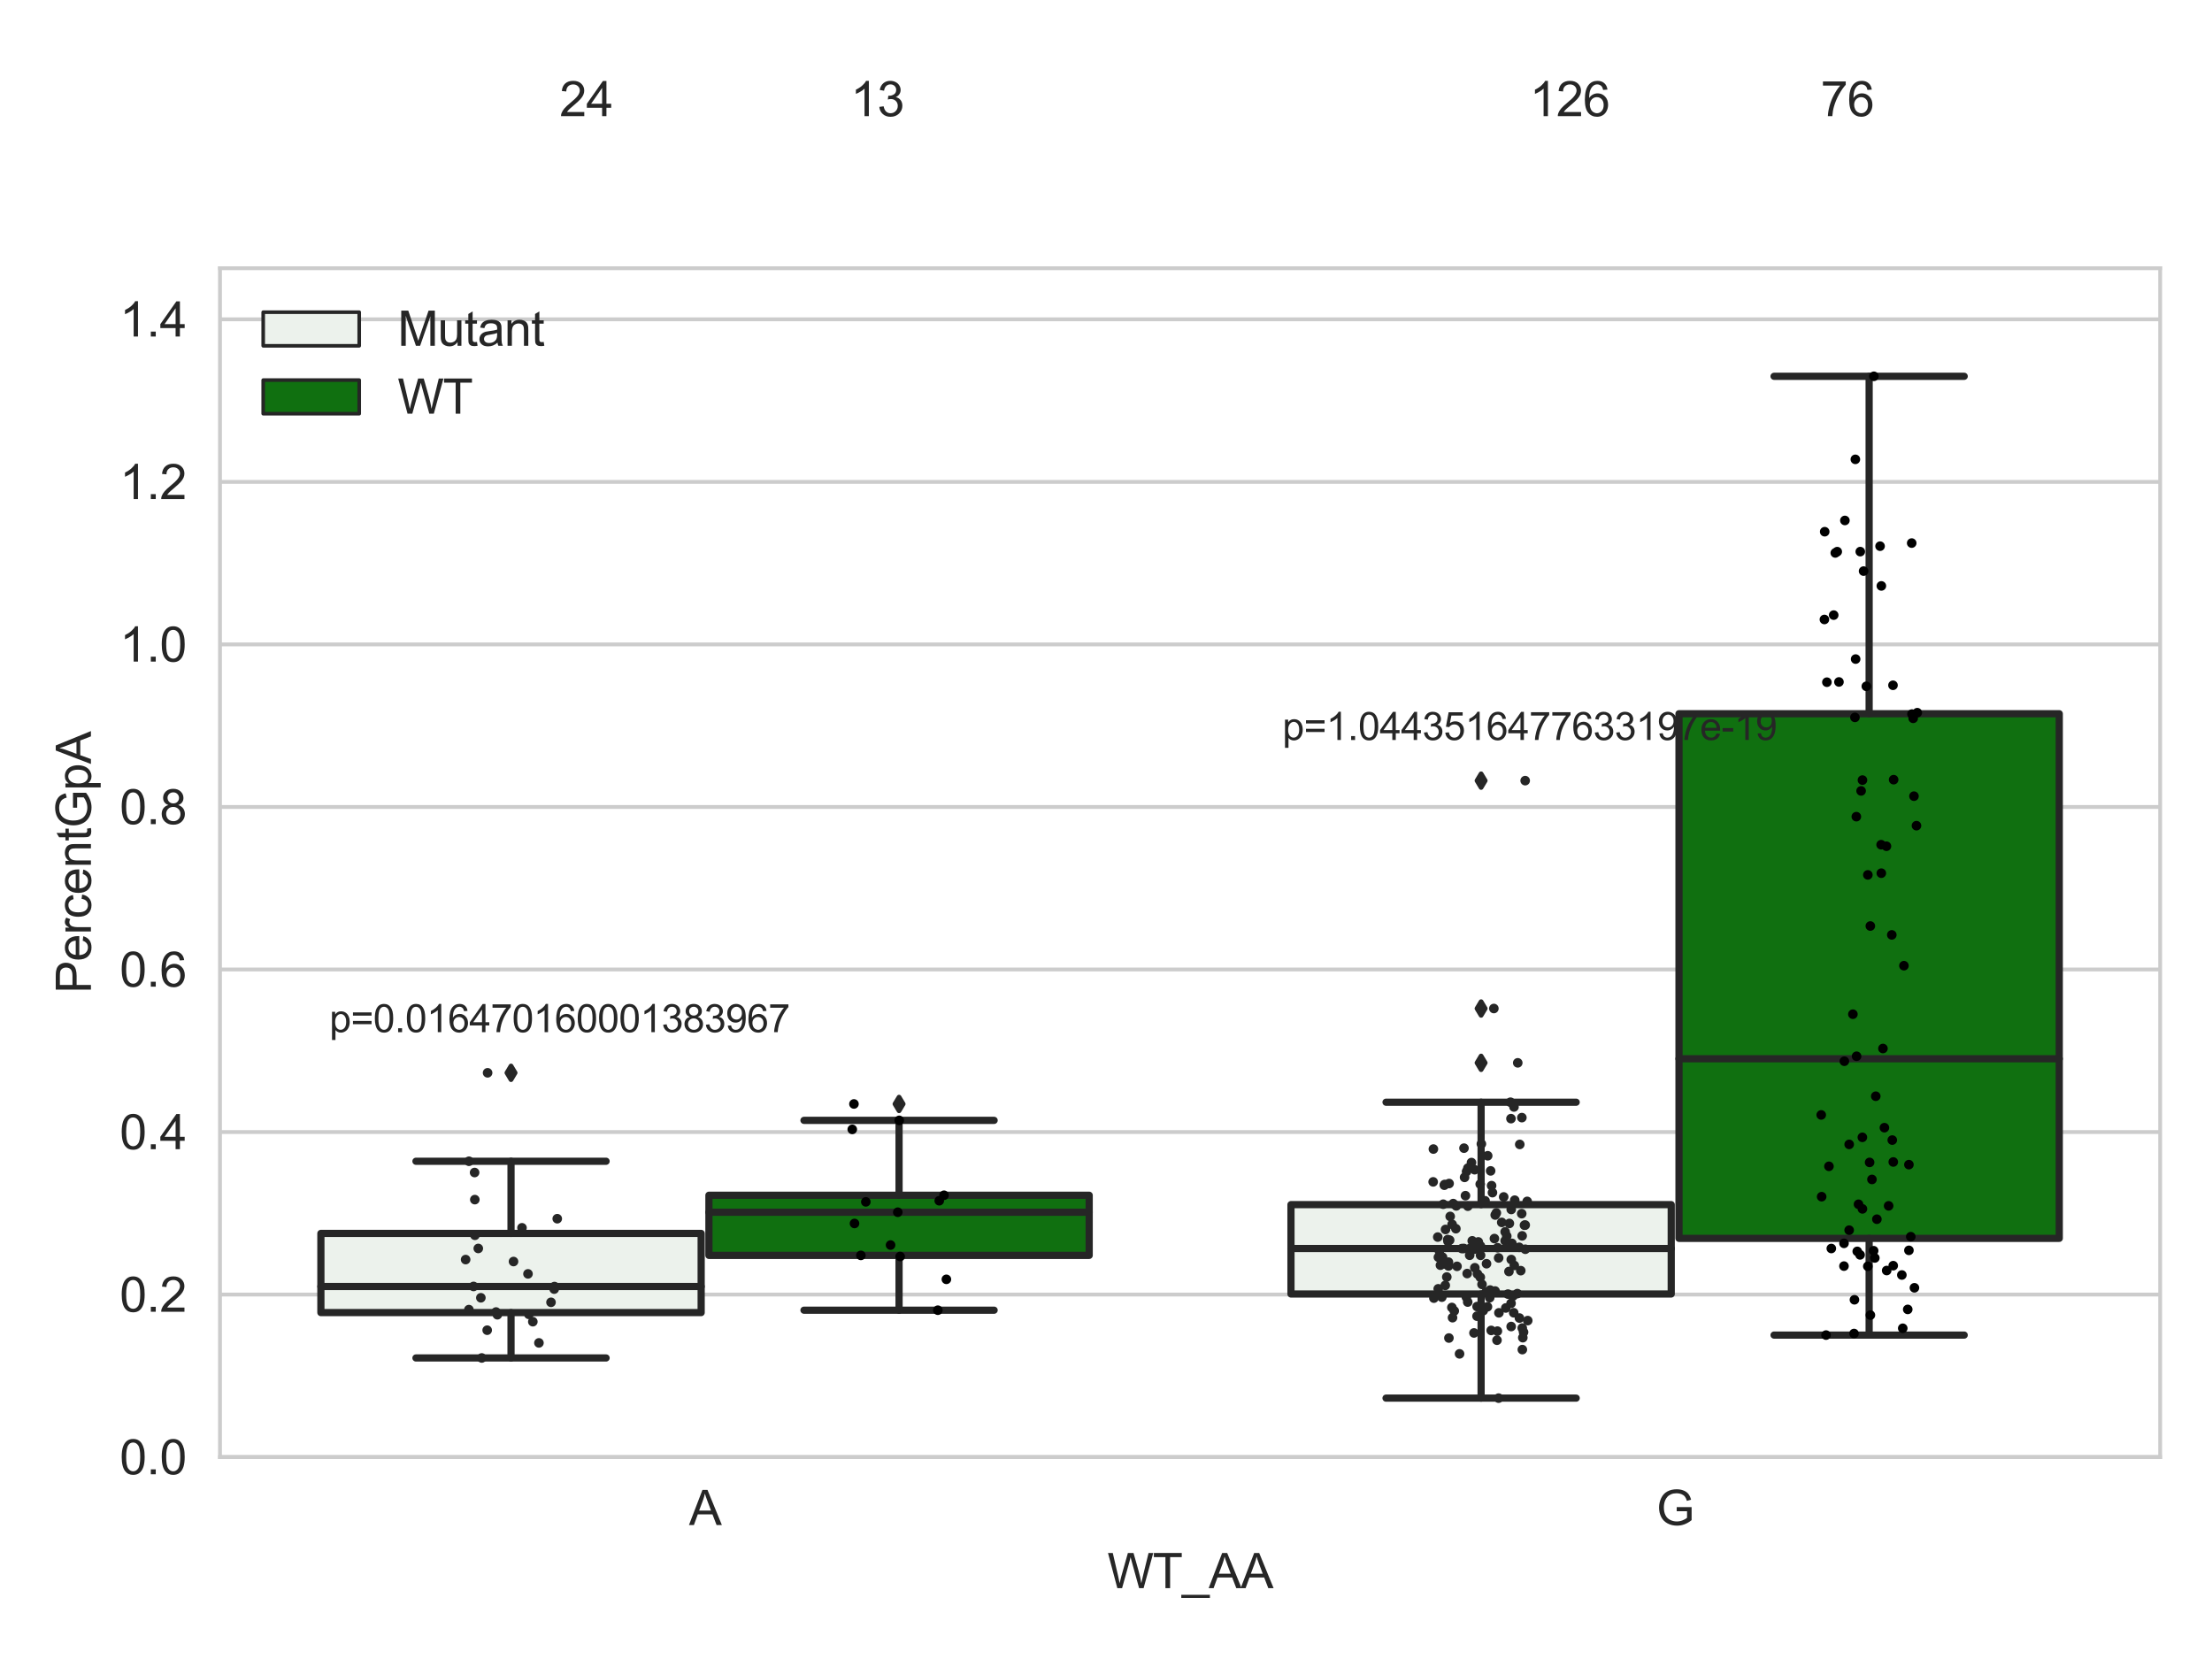 <?xml version="1.0" encoding="utf-8" standalone="no"?>
<!DOCTYPE svg PUBLIC "-//W3C//DTD SVG 1.1//EN"
  "http://www.w3.org/Graphics/SVG/1.1/DTD/svg11.dtd">
<svg xmlns:xlink="http://www.w3.org/1999/xlink" width="460.8pt" height="345.6pt" viewBox="0 0 460.8 345.6" xmlns="http://www.w3.org/2000/svg" version="1.1">
 <defs>
  <style type="text/css">*{stroke-linejoin: round; stroke-linecap: butt}</style>
 </defs>
 <g id="figure_1">
  <g id="patch_1">
   <path d="M 0 345.6 
L 460.8 345.6 
L 460.8 0 
L 0 0 
z
" style="fill: #ffffff"/>
  </g>
  <g id="axes_1">
   <g id="patch_2">
    <path d="M 45.83 303.539 
L 450 303.539 
L 450 55.877 
L 45.83 55.877 
z
" style="fill: #ffffff"/>
   </g>
   <g id="matplotlib.axis_1">
    <g id="xtick_1">
     <g id="text_1">
      <!-- A -->
      <g style="fill: #262626" transform="translate(143.537 317.697)scale(0.1 -0.1)">
       <defs>
        <path id="ArialMT-41" d="M -9 0 
L 1750 4581 
L 2403 4581 
L 4278 0 
L 3588 0 
L 3053 1388 
L 1138 1388 
L 634 0 
L -9 0 
z
M 1313 1881 
L 2866 1881 
L 2388 3150 
Q 2169 3728 2063 4100 
Q 1975 3659 1816 3225 
L 1313 1881 
z
" transform="scale(0.016)"/>
       </defs>
       <use xlink:href="#ArialMT-41"/>
      </g>
     </g>
    </g>
    <g id="xtick_2">
     <g id="text_2">
      <!-- G -->
      <g style="fill: #262626" transform="translate(345.068 317.697)scale(0.1 -0.1)">
       <defs>
        <path id="ArialMT-47" d="M 2638 1797 
L 2638 2334 
L 4578 2338 
L 4578 638 
Q 4131 281 3656 101 
Q 3181 -78 2681 -78 
Q 2006 -78 1454 211 
Q 903 500 622 1047 
Q 341 1594 341 2269 
Q 341 2938 620 3517 
Q 900 4097 1425 4378 
Q 1950 4659 2634 4659 
Q 3131 4659 3532 4498 
Q 3934 4338 4162 4050 
Q 4391 3763 4509 3300 
L 3963 3150 
Q 3859 3500 3706 3700 
Q 3553 3900 3268 4020 
Q 2984 4141 2638 4141 
Q 2222 4141 1919 4014 
Q 1616 3888 1430 3681 
Q 1244 3475 1141 3228 
Q 966 2803 966 2306 
Q 966 1694 1177 1281 
Q 1388 869 1791 669 
Q 2194 469 2647 469 
Q 3041 469 3416 620 
Q 3791 772 3984 944 
L 3984 1797 
L 2638 1797 
z
" transform="scale(0.016)"/>
       </defs>
       <use xlink:href="#ArialMT-47"/>
      </g>
     </g>
    </g>
    <g id="text_3">
     <!-- WT_AA -->
     <g style="fill: #262626" transform="translate(230.691 330.842)scale(0.1 -0.1)">
      <defs>
       <path id="ArialMT-57" d="M 1294 0 
L 78 4581 
L 700 4581 
L 1397 1578 
Q 1509 1106 1591 641 
Q 1766 1375 1797 1488 
L 2669 4581 
L 3400 4581 
L 4056 2263 
Q 4303 1400 4413 641 
Q 4500 1075 4641 1638 
L 5359 4581 
L 5969 4581 
L 4713 0 
L 4128 0 
L 3163 3491 
Q 3041 3928 3019 4028 
Q 2947 3713 2884 3491 
L 1913 0 
L 1294 0 
z
" transform="scale(0.016)"/>
       <path id="ArialMT-54" d="M 1659 0 
L 1659 4041 
L 150 4041 
L 150 4581 
L 3781 4581 
L 3781 4041 
L 2266 4041 
L 2266 0 
L 1659 0 
z
" transform="scale(0.016)"/>
       <path id="ArialMT-5f" d="M -97 -1272 
L -97 -866 
L 3631 -866 
L 3631 -1272 
L -97 -1272 
z
" transform="scale(0.016)"/>
      </defs>
      <use xlink:href="#ArialMT-57"/>
      <use xlink:href="#ArialMT-54" x="94.385"/>
      <use xlink:href="#ArialMT-5f" x="155.469"/>
      <use xlink:href="#ArialMT-41" x="211.084"/>
      <use xlink:href="#ArialMT-41" x="277.783"/>
     </g>
    </g>
   </g>
   <g id="matplotlib.axis_2">
    <g id="ytick_1">
     <g id="line2d_1">
      <path d="M 45.83 303.539 
L 450 303.539 
" clip-path="url(#pdf4b8701dc)" style="fill: none; stroke: #cccccc; stroke-width: 0.8; stroke-linecap: round"/>
     </g>
     <g id="text_4">
      <!-- 0.0 -->
      <g style="fill: #262626" transform="translate(24.93 307.118)scale(0.1 -0.1)">
       <defs>
        <path id="ArialMT-30" d="M 266 2259 
Q 266 3072 433 3567 
Q 600 4063 929 4331 
Q 1259 4600 1759 4600 
Q 2128 4600 2406 4451 
Q 2684 4303 2865 4023 
Q 3047 3744 3150 3342 
Q 3253 2941 3253 2259 
Q 3253 1453 3087 958 
Q 2922 463 2592 192 
Q 2263 -78 1759 -78 
Q 1097 -78 719 397 
Q 266 969 266 2259 
z
M 844 2259 
Q 844 1131 1108 757 
Q 1372 384 1759 384 
Q 2147 384 2411 759 
Q 2675 1134 2675 2259 
Q 2675 3391 2411 3762 
Q 2147 4134 1753 4134 
Q 1366 4134 1134 3806 
Q 844 3388 844 2259 
z
" transform="scale(0.016)"/>
        <path id="ArialMT-2e" d="M 581 0 
L 581 641 
L 1222 641 
L 1222 0 
L 581 0 
z
" transform="scale(0.016)"/>
       </defs>
       <use xlink:href="#ArialMT-30"/>
       <use xlink:href="#ArialMT-2e" x="55.615"/>
       <use xlink:href="#ArialMT-30" x="83.398"/>
      </g>
     </g>
    </g>
    <g id="ytick_2">
     <g id="line2d_2">
      <path d="M 45.83 269.68 
L 450 269.68 
" clip-path="url(#pdf4b8701dc)" style="fill: none; stroke: #cccccc; stroke-width: 0.8; stroke-linecap: round"/>
     </g>
     <g id="text_5">
      <!-- 0.2 -->
      <g style="fill: #262626" transform="translate(24.93 273.259)scale(0.1 -0.1)">
       <defs>
        <path id="ArialMT-32" d="M 3222 541 
L 3222 0 
L 194 0 
Q 188 203 259 391 
Q 375 700 629 1000 
Q 884 1300 1366 1694 
Q 2113 2306 2375 2664 
Q 2638 3022 2638 3341 
Q 2638 3675 2398 3904 
Q 2159 4134 1775 4134 
Q 1369 4134 1125 3890 
Q 881 3647 878 3216 
L 300 3275 
Q 359 3922 746 4261 
Q 1134 4600 1788 4600 
Q 2447 4600 2831 4234 
Q 3216 3869 3216 3328 
Q 3216 3053 3103 2787 
Q 2991 2522 2730 2228 
Q 2469 1934 1863 1422 
Q 1356 997 1212 845 
Q 1069 694 975 541 
L 3222 541 
z
" transform="scale(0.016)"/>
       </defs>
       <use xlink:href="#ArialMT-30"/>
       <use xlink:href="#ArialMT-2e" x="55.615"/>
       <use xlink:href="#ArialMT-32" x="83.398"/>
      </g>
     </g>
    </g>
    <g id="ytick_3">
     <g id="line2d_3">
      <path d="M 45.83 235.821 
L 450 235.821 
" clip-path="url(#pdf4b8701dc)" style="fill: none; stroke: #cccccc; stroke-width: 0.8; stroke-linecap: round"/>
     </g>
     <g id="text_6">
      <!-- 0.4 -->
      <g style="fill: #262626" transform="translate(24.93 239.399)scale(0.1 -0.1)">
       <defs>
        <path id="ArialMT-34" d="M 2069 0 
L 2069 1097 
L 81 1097 
L 81 1613 
L 2172 4581 
L 2631 4581 
L 2631 1613 
L 3250 1613 
L 3250 1097 
L 2631 1097 
L 2631 0 
L 2069 0 
z
M 2069 1613 
L 2069 3678 
L 634 1613 
L 2069 1613 
z
" transform="scale(0.016)"/>
       </defs>
       <use xlink:href="#ArialMT-30"/>
       <use xlink:href="#ArialMT-2e" x="55.615"/>
       <use xlink:href="#ArialMT-34" x="83.398"/>
      </g>
     </g>
    </g>
    <g id="ytick_4">
     <g id="line2d_4">
      <path d="M 45.83 201.961 
L 450 201.961 
" clip-path="url(#pdf4b8701dc)" style="fill: none; stroke: #cccccc; stroke-width: 0.8; stroke-linecap: round"/>
     </g>
     <g id="text_7">
      <!-- 0.6 -->
      <g style="fill: #262626" transform="translate(24.93 205.54)scale(0.1 -0.1)">
       <defs>
        <path id="ArialMT-36" d="M 3184 3459 
L 2625 3416 
Q 2550 3747 2413 3897 
Q 2184 4138 1850 4138 
Q 1581 4138 1378 3988 
Q 1113 3794 959 3422 
Q 806 3050 800 2363 
Q 1003 2672 1297 2822 
Q 1591 2972 1913 2972 
Q 2475 2972 2870 2558 
Q 3266 2144 3266 1488 
Q 3266 1056 3080 686 
Q 2894 316 2569 119 
Q 2244 -78 1831 -78 
Q 1128 -78 684 439 
Q 241 956 241 2144 
Q 241 3472 731 4075 
Q 1159 4600 1884 4600 
Q 2425 4600 2770 4297 
Q 3116 3994 3184 3459 
z
M 888 1484 
Q 888 1194 1011 928 
Q 1134 663 1356 523 
Q 1578 384 1822 384 
Q 2178 384 2434 671 
Q 2691 959 2691 1453 
Q 2691 1928 2437 2201 
Q 2184 2475 1800 2475 
Q 1419 2475 1153 2201 
Q 888 1928 888 1484 
z
" transform="scale(0.016)"/>
       </defs>
       <use xlink:href="#ArialMT-30"/>
       <use xlink:href="#ArialMT-2e" x="55.615"/>
       <use xlink:href="#ArialMT-36" x="83.398"/>
      </g>
     </g>
    </g>
    <g id="ytick_5">
     <g id="line2d_5">
      <path d="M 45.83 168.102 
L 450 168.102 
" clip-path="url(#pdf4b8701dc)" style="fill: none; stroke: #cccccc; stroke-width: 0.8; stroke-linecap: round"/>
     </g>
     <g id="text_8">
      <!-- 0.8 -->
      <g style="fill: #262626" transform="translate(24.93 171.681)scale(0.1 -0.1)">
       <defs>
        <path id="ArialMT-38" d="M 1131 2484 
Q 781 2613 612 2850 
Q 444 3088 444 3419 
Q 444 3919 803 4259 
Q 1163 4600 1759 4600 
Q 2359 4600 2725 4251 
Q 3091 3903 3091 3403 
Q 3091 3084 2923 2848 
Q 2756 2613 2416 2484 
Q 2838 2347 3058 2040 
Q 3278 1734 3278 1309 
Q 3278 722 2862 322 
Q 2447 -78 1769 -78 
Q 1091 -78 675 323 
Q 259 725 259 1325 
Q 259 1772 486 2073 
Q 713 2375 1131 2484 
z
M 1019 3438 
Q 1019 3113 1228 2906 
Q 1438 2700 1772 2700 
Q 2097 2700 2305 2904 
Q 2513 3109 2513 3406 
Q 2513 3716 2298 3927 
Q 2084 4138 1766 4138 
Q 1444 4138 1231 3931 
Q 1019 3725 1019 3438 
z
M 838 1322 
Q 838 1081 952 856 
Q 1066 631 1291 507 
Q 1516 384 1775 384 
Q 2178 384 2440 643 
Q 2703 903 2703 1303 
Q 2703 1709 2433 1975 
Q 2163 2241 1756 2241 
Q 1359 2241 1098 1978 
Q 838 1716 838 1322 
z
" transform="scale(0.016)"/>
       </defs>
       <use xlink:href="#ArialMT-30"/>
       <use xlink:href="#ArialMT-2e" x="55.615"/>
       <use xlink:href="#ArialMT-38" x="83.398"/>
      </g>
     </g>
    </g>
    <g id="ytick_6">
     <g id="line2d_6">
      <path d="M 45.83 134.243 
L 450 134.243 
" clip-path="url(#pdf4b8701dc)" style="fill: none; stroke: #cccccc; stroke-width: 0.8; stroke-linecap: round"/>
     </g>
     <g id="text_9">
      <!-- 1.0 -->
      <g style="fill: #262626" transform="translate(24.93 137.822)scale(0.1 -0.1)">
       <defs>
        <path id="ArialMT-31" d="M 2384 0 
L 1822 0 
L 1822 3584 
Q 1619 3391 1289 3197 
Q 959 3003 697 2906 
L 697 3450 
Q 1169 3672 1522 3987 
Q 1875 4303 2022 4600 
L 2384 4600 
L 2384 0 
z
" transform="scale(0.016)"/>
       </defs>
       <use xlink:href="#ArialMT-31"/>
       <use xlink:href="#ArialMT-2e" x="55.615"/>
       <use xlink:href="#ArialMT-30" x="83.398"/>
      </g>
     </g>
    </g>
    <g id="ytick_7">
     <g id="line2d_7">
      <path d="M 45.83 100.384 
L 450 100.384 
" clip-path="url(#pdf4b8701dc)" style="fill: none; stroke: #cccccc; stroke-width: 0.8; stroke-linecap: round"/>
     </g>
     <g id="text_10">
      <!-- 1.2 -->
      <g style="fill: #262626" transform="translate(24.93 103.963)scale(0.1 -0.1)">
       <use xlink:href="#ArialMT-31"/>
       <use xlink:href="#ArialMT-2e" x="55.615"/>
       <use xlink:href="#ArialMT-32" x="83.398"/>
      </g>
     </g>
    </g>
    <g id="ytick_8">
     <g id="line2d_8">
      <path d="M 45.83 66.525 
L 450 66.525 
" clip-path="url(#pdf4b8701dc)" style="fill: none; stroke: #cccccc; stroke-width: 0.8; stroke-linecap: round"/>
     </g>
     <g id="text_11">
      <!-- 1.4 -->
      <g style="fill: #262626" transform="translate(24.93 70.104)scale(0.1 -0.1)">
       <use xlink:href="#ArialMT-31"/>
       <use xlink:href="#ArialMT-2e" x="55.615"/>
       <use xlink:href="#ArialMT-34" x="83.398"/>
      </g>
     </g>
    </g>
    <g id="text_12">
     <!-- PercentGpA -->
     <g style="fill: #262626" transform="translate(18.942 206.943)rotate(-90)scale(0.1 -0.1)">
      <defs>
       <path id="ArialMT-50" d="M 494 0 
L 494 4581 
L 2222 4581 
Q 2678 4581 2919 4538 
Q 3256 4481 3484 4323 
Q 3713 4166 3852 3881 
Q 3991 3597 3991 3256 
Q 3991 2672 3619 2267 
Q 3247 1863 2275 1863 
L 1100 1863 
L 1100 0 
L 494 0 
z
M 1100 2403 
L 2284 2403 
Q 2872 2403 3119 2622 
Q 3366 2841 3366 3238 
Q 3366 3525 3220 3729 
Q 3075 3934 2838 4000 
Q 2684 4041 2272 4041 
L 1100 4041 
L 1100 2403 
z
" transform="scale(0.016)"/>
       <path id="ArialMT-65" d="M 2694 1069 
L 3275 997 
Q 3138 488 2766 206 
Q 2394 -75 1816 -75 
Q 1088 -75 661 373 
Q 234 822 234 1631 
Q 234 2469 665 2931 
Q 1097 3394 1784 3394 
Q 2450 3394 2872 2941 
Q 3294 2488 3294 1666 
Q 3294 1616 3291 1516 
L 816 1516 
Q 847 969 1125 678 
Q 1403 388 1819 388 
Q 2128 388 2347 550 
Q 2566 713 2694 1069 
z
M 847 1978 
L 2700 1978 
Q 2663 2397 2488 2606 
Q 2219 2931 1791 2931 
Q 1403 2931 1139 2672 
Q 875 2413 847 1978 
z
" transform="scale(0.016)"/>
       <path id="ArialMT-72" d="M 416 0 
L 416 3319 
L 922 3319 
L 922 2816 
Q 1116 3169 1280 3281 
Q 1444 3394 1641 3394 
Q 1925 3394 2219 3213 
L 2025 2691 
Q 1819 2813 1613 2813 
Q 1428 2813 1281 2702 
Q 1134 2591 1072 2394 
Q 978 2094 978 1738 
L 978 0 
L 416 0 
z
" transform="scale(0.016)"/>
       <path id="ArialMT-63" d="M 2588 1216 
L 3141 1144 
Q 3050 572 2676 248 
Q 2303 -75 1759 -75 
Q 1078 -75 664 370 
Q 250 816 250 1647 
Q 250 2184 428 2587 
Q 606 2991 970 3192 
Q 1334 3394 1763 3394 
Q 2303 3394 2647 3120 
Q 2991 2847 3088 2344 
L 2541 2259 
Q 2463 2594 2264 2762 
Q 2066 2931 1784 2931 
Q 1359 2931 1093 2626 
Q 828 2322 828 1663 
Q 828 994 1084 691 
Q 1341 388 1753 388 
Q 2084 388 2306 591 
Q 2528 794 2588 1216 
z
" transform="scale(0.016)"/>
       <path id="ArialMT-6e" d="M 422 0 
L 422 3319 
L 928 3319 
L 928 2847 
Q 1294 3394 1984 3394 
Q 2284 3394 2536 3286 
Q 2788 3178 2913 3003 
Q 3038 2828 3088 2588 
Q 3119 2431 3119 2041 
L 3119 0 
L 2556 0 
L 2556 2019 
Q 2556 2363 2490 2533 
Q 2425 2703 2258 2804 
Q 2091 2906 1866 2906 
Q 1506 2906 1245 2678 
Q 984 2450 984 1813 
L 984 0 
L 422 0 
z
" transform="scale(0.016)"/>
       <path id="ArialMT-74" d="M 1650 503 
L 1731 6 
Q 1494 -44 1306 -44 
Q 1000 -44 831 53 
Q 663 150 594 308 
Q 525 466 525 972 
L 525 2881 
L 113 2881 
L 113 3319 
L 525 3319 
L 525 4141 
L 1084 4478 
L 1084 3319 
L 1650 3319 
L 1650 2881 
L 1084 2881 
L 1084 941 
Q 1084 700 1114 631 
Q 1144 563 1211 522 
Q 1278 481 1403 481 
Q 1497 481 1650 503 
z
" transform="scale(0.016)"/>
       <path id="ArialMT-70" d="M 422 -1272 
L 422 3319 
L 934 3319 
L 934 2888 
Q 1116 3141 1344 3267 
Q 1572 3394 1897 3394 
Q 2322 3394 2647 3175 
Q 2972 2956 3137 2557 
Q 3303 2159 3303 1684 
Q 3303 1175 3120 767 
Q 2938 359 2589 142 
Q 2241 -75 1856 -75 
Q 1575 -75 1351 44 
Q 1128 163 984 344 
L 984 -1272 
L 422 -1272 
z
M 931 1641 
Q 931 1000 1190 694 
Q 1450 388 1819 388 
Q 2194 388 2461 705 
Q 2728 1022 2728 1688 
Q 2728 2322 2467 2637 
Q 2206 2953 1844 2953 
Q 1484 2953 1207 2617 
Q 931 2281 931 1641 
z
" transform="scale(0.016)"/>
      </defs>
      <use xlink:href="#ArialMT-50"/>
      <use xlink:href="#ArialMT-65" x="66.699"/>
      <use xlink:href="#ArialMT-72" x="122.314"/>
      <use xlink:href="#ArialMT-63" x="155.615"/>
      <use xlink:href="#ArialMT-65" x="205.615"/>
      <use xlink:href="#ArialMT-6e" x="261.23"/>
      <use xlink:href="#ArialMT-74" x="316.846"/>
      <use xlink:href="#ArialMT-47" x="344.629"/>
      <use xlink:href="#ArialMT-70" x="422.412"/>
      <use xlink:href="#ArialMT-41" x="478.027"/>
     </g>
    </g>
   </g>
   <g id="patch_3">
    <path d="M 66.847 273.438 
L 146.064 273.438 
L 146.064 256.942 
L 66.847 256.942 
L 66.847 273.438 
z
" clip-path="url(#pdf4b8701dc)" style="fill: #ecf2ec; stroke: #262626; stroke-width: 1.5; stroke-linejoin: miter"/>
   </g>
   <g id="patch_4">
    <path d="M 147.681 261.519 
L 226.898 261.519 
L 226.898 248.993 
L 147.681 248.993 
L 147.681 261.519 
z
" clip-path="url(#pdf4b8701dc)" style="fill: #107010; stroke: #262626; stroke-width: 1.5; stroke-linejoin: miter"/>
   </g>
   <g id="patch_5">
    <path d="M 268.932 269.559 
L 348.149 269.559 
L 348.149 250.947 
L 268.932 250.947 
L 268.932 269.559 
z
" clip-path="url(#pdf4b8701dc)" style="fill: #ecf2ec; stroke: #262626; stroke-width: 1.5; stroke-linejoin: miter"/>
   </g>
   <g id="patch_6">
    <path d="M 349.766 257.972 
L 428.983 257.972 
L 428.983 148.682 
L 349.766 148.682 
L 349.766 257.972 
z
" clip-path="url(#pdf4b8701dc)" style="fill: #107010; stroke: #262626; stroke-width: 1.5; stroke-linejoin: miter"/>
   </g>
   <g id="patch_7">
    <path d="M 146.873 303.539 
L 146.873 303.539 
L 146.873 303.539 
L 146.873 303.539 
z
" clip-path="url(#pdf4b8701dc)" style="fill: #ecf2ec; stroke: #262626; stroke-width: 0.75; stroke-linejoin: miter"/>
   </g>
   <g id="patch_8">
    <path d="M 146.873 303.539 
L 146.873 303.539 
L 146.873 303.539 
L 146.873 303.539 
z
" clip-path="url(#pdf4b8701dc)" style="fill: #107010; stroke: #262626; stroke-width: 0.75; stroke-linejoin: miter"/>
   </g>
   <g id="PathCollection_1"/>
   <g id="PathCollection_2"/>
   <g id="line2d_9">
    <path d="M 106.456 273.438 
L 106.456 282.887 
" clip-path="url(#pdf4b8701dc)" style="fill: none; stroke: #262626; stroke-width: 1.5; stroke-linecap: round"/>
   </g>
   <g id="line2d_10">
    <path d="M 106.456 256.942 
L 106.456 241.911 
" clip-path="url(#pdf4b8701dc)" style="fill: none; stroke: #262626; stroke-width: 1.5; stroke-linecap: round"/>
   </g>
   <g id="line2d_11">
    <path d="M 86.651 282.887 
L 126.26 282.887 
" clip-path="url(#pdf4b8701dc)" style="fill: none; stroke: #262626; stroke-width: 1.5; stroke-linecap: round"/>
   </g>
   <g id="line2d_12">
    <path d="M 86.651 241.911 
L 126.26 241.911 
" clip-path="url(#pdf4b8701dc)" style="fill: none; stroke: #262626; stroke-width: 1.5; stroke-linecap: round"/>
   </g>
   <g id="line2d_13">
    <defs>
     <path id="ma6d99255f6" d="M -0 1.414 
L 0.849 0 
L 0 -1.414 
L -0.849 -0 
z
" style="stroke: #262626; stroke-linejoin: miter"/>
    </defs>
    <g clip-path="url(#pdf4b8701dc)">
     <use xlink:href="#ma6d99255f6" x="106.456" y="223.486" style="fill: #262626; stroke: #262626; stroke-linejoin: miter"/>
    </g>
   </g>
   <g id="line2d_14">
    <path d="M 187.29 261.519 
L 187.29 272.939 
" clip-path="url(#pdf4b8701dc)" style="fill: none; stroke: #262626; stroke-width: 1.5; stroke-linecap: round"/>
   </g>
   <g id="line2d_15">
    <path d="M 187.29 248.993 
L 187.29 233.392 
" clip-path="url(#pdf4b8701dc)" style="fill: none; stroke: #262626; stroke-width: 1.5; stroke-linecap: round"/>
   </g>
   <g id="line2d_16">
    <path d="M 167.485 272.939 
L 207.094 272.939 
" clip-path="url(#pdf4b8701dc)" style="fill: none; stroke: #262626; stroke-width: 1.5; stroke-linecap: round"/>
   </g>
   <g id="line2d_17">
    <path d="M 167.485 233.392 
L 207.094 233.392 
" clip-path="url(#pdf4b8701dc)" style="fill: none; stroke: #262626; stroke-width: 1.5; stroke-linecap: round"/>
   </g>
   <g id="line2d_18">
    <g clip-path="url(#pdf4b8701dc)">
     <use xlink:href="#ma6d99255f6" x="187.29" y="229.975" style="fill: #262626; stroke: #262626; stroke-linejoin: miter"/>
    </g>
   </g>
   <g id="line2d_19">
    <path d="M 308.541 269.559 
L 308.541 291.255 
" clip-path="url(#pdf4b8701dc)" style="fill: none; stroke: #262626; stroke-width: 1.5; stroke-linecap: round"/>
   </g>
   <g id="line2d_20">
    <path d="M 308.541 250.947 
L 308.541 229.612 
" clip-path="url(#pdf4b8701dc)" style="fill: none; stroke: #262626; stroke-width: 1.5; stroke-linecap: round"/>
   </g>
   <g id="line2d_21">
    <path d="M 288.736 291.255 
L 328.345 291.255 
" clip-path="url(#pdf4b8701dc)" style="fill: none; stroke: #262626; stroke-width: 1.5; stroke-linecap: round"/>
   </g>
   <g id="line2d_22">
    <path d="M 288.736 229.612 
L 328.345 229.612 
" clip-path="url(#pdf4b8701dc)" style="fill: none; stroke: #262626; stroke-width: 1.5; stroke-linecap: round"/>
   </g>
   <g id="line2d_23">
    <g clip-path="url(#pdf4b8701dc)">
     <use xlink:href="#ma6d99255f6" x="308.541" y="221.408" style="fill: #262626; stroke: #262626; stroke-linejoin: miter"/>
     <use xlink:href="#ma6d99255f6" x="308.541" y="162.623" style="fill: #262626; stroke: #262626; stroke-linejoin: miter"/>
     <use xlink:href="#ma6d99255f6" x="308.541" y="210.091" style="fill: #262626; stroke: #262626; stroke-linejoin: miter"/>
    </g>
   </g>
   <g id="line2d_24">
    <path d="M 389.375 257.972 
L 389.375 278.122 
" clip-path="url(#pdf4b8701dc)" style="fill: none; stroke: #262626; stroke-width: 1.5; stroke-linecap: round"/>
   </g>
   <g id="line2d_25">
    <path d="M 389.375 148.682 
L 389.375 78.391 
" clip-path="url(#pdf4b8701dc)" style="fill: none; stroke: #262626; stroke-width: 1.5; stroke-linecap: round"/>
   </g>
   <g id="line2d_26">
    <path d="M 369.57 278.122 
L 409.179 278.122 
" clip-path="url(#pdf4b8701dc)" style="fill: none; stroke: #262626; stroke-width: 1.5; stroke-linecap: round"/>
   </g>
   <g id="line2d_27">
    <path d="M 369.57 78.391 
L 409.179 78.391 
" clip-path="url(#pdf4b8701dc)" style="fill: none; stroke: #262626; stroke-width: 1.5; stroke-linecap: round"/>
   </g>
   <g id="line2d_28"/>
   <g id="line2d_29">
    <path d="M 66.847 268.003 
L 146.064 268.003 
" clip-path="url(#pdf4b8701dc)" style="fill: none; stroke: #262626; stroke-width: 1.5; stroke-linecap: round"/>
   </g>
   <g id="line2d_30">
    <path d="M 147.681 252.527 
L 226.898 252.527 
" clip-path="url(#pdf4b8701dc)" style="fill: none; stroke: #262626; stroke-width: 1.5; stroke-linecap: round"/>
   </g>
   <g id="line2d_31">
    <path d="M 268.932 260.089 
L 348.149 260.089 
" clip-path="url(#pdf4b8701dc)" style="fill: none; stroke: #262626; stroke-width: 1.5; stroke-linecap: round"/>
   </g>
   <g id="line2d_32">
    <path d="M 349.766 220.554 
L 428.983 220.554 
" clip-path="url(#pdf4b8701dc)" style="fill: none; stroke: #262626; stroke-width: 1.5; stroke-linecap: round"/>
   </g>
   <g id="patch_9">
    <path d="M 45.83 303.539 
L 45.83 55.877 
" style="fill: none; stroke: #cccccc; stroke-width: 0.8; stroke-linejoin: miter; stroke-linecap: square"/>
   </g>
   <g id="patch_10">
    <path d="M 450 303.539 
L 450 55.877 
" style="fill: none; stroke: #cccccc; stroke-width: 0.8; stroke-linejoin: miter; stroke-linecap: square"/>
   </g>
   <g id="patch_11">
    <path d="M 45.83 303.539 
L 450 303.539 
" style="fill: none; stroke: #cccccc; stroke-width: 0.8; stroke-linejoin: miter; stroke-linecap: square"/>
   </g>
   <g id="patch_12">
    <path d="M 45.83 55.877 
L 450 55.877 
" style="fill: none; stroke: #cccccc; stroke-width: 0.8; stroke-linejoin: miter; stroke-linecap: square"/>
   </g>
   <g id="PathCollection_3">
    <defs>
     <path id="C0_0_8553329eea" d="M 0 1 
C 0.265 1 0.52 0.895 0.707 0.707 
C 0.895 0.52 1 0.265 1 -0 
C 1 -0.265 0.895 -0.52 0.707 -0.707 
C 0.52 -0.895 0.265 -1 0 -1 
C -0.265 -1 -0.52 -0.895 -0.707 -0.707 
C -0.895 -0.52 -1 -0.265 -1 0 
C -1 0.265 -0.895 0.52 -0.707 0.707 
C -0.52 0.895 -0.265 1 0 1 
z
"/>
    </defs>
    <g clip-path="url(#pdf4b8701dc)">
     <use xlink:href="#C0_0_8553329eea" x="106.976" y="262.8" style="fill: #262626"/>
    </g>
    <g clip-path="url(#pdf4b8701dc)">
     <use xlink:href="#C0_0_8553329eea" x="97" y="262.392" style="fill: #262626"/>
    </g>
    <g clip-path="url(#pdf4b8701dc)">
     <use xlink:href="#C0_0_8553329eea" x="98.914" y="249.902" style="fill: #262626"/>
    </g>
    <g clip-path="url(#pdf4b8701dc)">
     <use xlink:href="#C0_0_8553329eea" x="115.51" y="268.016" style="fill: #262626"/>
    </g>
    <g clip-path="url(#pdf4b8701dc)">
     <use xlink:href="#C0_0_8553329eea" x="103.334" y="273.318" style="fill: #262626"/>
    </g>
    <g clip-path="url(#pdf4b8701dc)">
     <use xlink:href="#C0_0_8553329eea" x="101.576" y="223.486" style="fill: #262626"/>
    </g>
    <g clip-path="url(#pdf4b8701dc)">
     <use xlink:href="#C0_0_8553329eea" x="114.785" y="271.295" style="fill: #262626"/>
    </g>
    <g clip-path="url(#pdf4b8701dc)">
     <use xlink:href="#C0_0_8553329eea" x="103.611" y="273.885" style="fill: #262626"/>
    </g>
    <g clip-path="url(#pdf4b8701dc)">
     <use xlink:href="#C0_0_8553329eea" x="98.936" y="257.33" style="fill: #262626"/>
    </g>
    <g clip-path="url(#pdf4b8701dc)">
     <use xlink:href="#C0_0_8553329eea" x="108.74" y="255.776" style="fill: #262626"/>
    </g>
    <g clip-path="url(#pdf4b8701dc)">
     <use xlink:href="#C0_0_8553329eea" x="100.173" y="270.351" style="fill: #262626"/>
    </g>
    <g clip-path="url(#pdf4b8701dc)">
     <use xlink:href="#C0_0_8553329eea" x="115.45" y="268.543" style="fill: #262626"/>
    </g>
    <g clip-path="url(#pdf4b8701dc)">
     <use xlink:href="#C0_0_8553329eea" x="112.27" y="279.749" style="fill: #262626"/>
    </g>
    <g clip-path="url(#pdf4b8701dc)">
     <use xlink:href="#C0_0_8553329eea" x="110.167" y="273.8" style="fill: #262626"/>
    </g>
    <g clip-path="url(#pdf4b8701dc)">
     <use xlink:href="#C0_0_8553329eea" x="97.697" y="241.911" style="fill: #262626"/>
    </g>
    <g clip-path="url(#pdf4b8701dc)">
     <use xlink:href="#C0_0_8553329eea" x="98.868" y="244.257" style="fill: #262626"/>
    </g>
    <g clip-path="url(#pdf4b8701dc)">
     <use xlink:href="#C0_0_8553329eea" x="116.086" y="253.879" style="fill: #262626"/>
    </g>
    <g clip-path="url(#pdf4b8701dc)">
     <use xlink:href="#C0_0_8553329eea" x="98.652" y="267.99" style="fill: #262626"/>
    </g>
    <g clip-path="url(#pdf4b8701dc)">
     <use xlink:href="#C0_0_8553329eea" x="109.99" y="265.37" style="fill: #262626"/>
    </g>
    <g clip-path="url(#pdf4b8701dc)">
     <use xlink:href="#C0_0_8553329eea" x="100.355" y="282.887" style="fill: #262626"/>
    </g>
    <g clip-path="url(#pdf4b8701dc)">
     <use xlink:href="#C0_0_8553329eea" x="97.679" y="272.816" style="fill: #262626"/>
    </g>
    <g clip-path="url(#pdf4b8701dc)">
     <use xlink:href="#C0_0_8553329eea" x="101.489" y="277.103" style="fill: #262626"/>
    </g>
    <g clip-path="url(#pdf4b8701dc)">
     <use xlink:href="#C0_0_8553329eea" x="99.636" y="260.075" style="fill: #262626"/>
    </g>
    <g clip-path="url(#pdf4b8701dc)">
     <use xlink:href="#C0_0_8553329eea" x="110.999" y="275.332" style="fill: #262626"/>
    </g>
   </g>
   <g id="PathCollection_4">
    <defs>
     <path id="C1_0_4b49819469" d="M 0 1 
C 0.265 1 0.52 0.895 0.707 0.707 
C 0.895 0.52 1 0.265 1 -0 
C 1 -0.265 0.895 -0.52 0.707 -0.707 
C 0.52 -0.895 0.265 -1 0 -1 
C -0.265 -1 -0.52 -0.895 -0.707 -0.707 
C -0.895 -0.52 -1 -0.265 -1 0 
C -1 0.265 -0.895 0.52 -0.707 0.707 
C -0.52 0.895 -0.265 1 0 1 
z
"/>
    </defs>
    <g clip-path="url(#pdf4b8701dc)">
     <use xlink:href="#C1_0_4b49819469" x="185.521" y="259.366"/>
    </g>
    <g clip-path="url(#pdf4b8701dc)">
     <use xlink:href="#C1_0_4b49819469" x="179.336" y="261.519"/>
    </g>
    <g clip-path="url(#pdf4b8701dc)">
     <use xlink:href="#C1_0_4b49819469" x="196.655" y="248.993"/>
    </g>
    <g clip-path="url(#pdf4b8701dc)">
     <use xlink:href="#C1_0_4b49819469" x="187.52" y="261.751"/>
    </g>
    <g clip-path="url(#pdf4b8701dc)">
     <use xlink:href="#C1_0_4b49819469" x="195.37" y="272.939"/>
    </g>
    <g clip-path="url(#pdf4b8701dc)">
     <use xlink:href="#C1_0_4b49819469" x="178.01" y="254.87"/>
    </g>
    <g clip-path="url(#pdf4b8701dc)">
     <use xlink:href="#C1_0_4b49819469" x="177.543" y="235.272"/>
    </g>
    <g clip-path="url(#pdf4b8701dc)">
     <use xlink:href="#C1_0_4b49819469" x="187.025" y="252.527"/>
    </g>
    <g clip-path="url(#pdf4b8701dc)">
     <use xlink:href="#C1_0_4b49819469" x="195.662" y="250.137"/>
    </g>
    <g clip-path="url(#pdf4b8701dc)">
     <use xlink:href="#C1_0_4b49819469" x="177.894" y="229.975"/>
    </g>
    <g clip-path="url(#pdf4b8701dc)">
     <use xlink:href="#C1_0_4b49819469" x="180.369" y="250.369"/>
    </g>
    <g clip-path="url(#pdf4b8701dc)">
     <use xlink:href="#C1_0_4b49819469" x="197.15" y="266.508"/>
    </g>
    <g clip-path="url(#pdf4b8701dc)">
     <use xlink:href="#C1_0_4b49819469" x="187.324" y="233.392"/>
    </g>
   </g>
   <g id="PathCollection_5">
    <defs>
     <path id="C2_0_cdb8fcae1e" d="M 0 1 
C 0.265 1 0.52 0.895 0.707 0.707 
C 0.895 0.52 1 0.265 1 -0 
C 1 -0.265 0.895 -0.52 0.707 -0.707 
C 0.52 -0.895 0.265 -1 0 -1 
C -0.265 -1 -0.52 -0.895 -0.707 -0.707 
C -0.895 -0.52 -1 -0.265 -1 0 
C -1 0.265 -0.895 0.52 -0.707 0.707 
C -0.52 0.895 -0.265 1 0 1 
z
"/>
    </defs>
    <g clip-path="url(#pdf4b8701dc)">
     <use xlink:href="#C2_0_cdb8fcae1e" x="301.835" y="278.736" style="fill: #262626"/>
    </g>
    <g clip-path="url(#pdf4b8701dc)">
     <use xlink:href="#C2_0_cdb8fcae1e" x="298.602" y="239.367" style="fill: #262626"/>
    </g>
    <g clip-path="url(#pdf4b8701dc)">
     <use xlink:href="#C2_0_cdb8fcae1e" x="301.074" y="267.768" style="fill: #262626"/>
    </g>
    <g clip-path="url(#pdf4b8701dc)">
     <use xlink:href="#C2_0_cdb8fcae1e" x="316.595" y="238.403" style="fill: #262626"/>
    </g>
    <g clip-path="url(#pdf4b8701dc)">
     <use xlink:href="#C2_0_cdb8fcae1e" x="314.341" y="264.876" style="fill: #262626"/>
    </g>
    <g clip-path="url(#pdf4b8701dc)">
     <use xlink:href="#C2_0_cdb8fcae1e" x="311.482" y="253.108" style="fill: #262626"/>
    </g>
    <g clip-path="url(#pdf4b8701dc)">
     <use xlink:href="#C2_0_cdb8fcae1e" x="300.96" y="246.748" style="fill: #262626"/>
    </g>
    <g clip-path="url(#pdf4b8701dc)">
     <use xlink:href="#C2_0_cdb8fcae1e" x="309.669" y="263.256" style="fill: #262626"/>
    </g>
    <g clip-path="url(#pdf4b8701dc)">
     <use xlink:href="#C2_0_cdb8fcae1e" x="311.313" y="258.014" style="fill: #262626"/>
    </g>
    <g clip-path="url(#pdf4b8701dc)">
     <use xlink:href="#C2_0_cdb8fcae1e" x="305.473" y="270.223" style="fill: #262626"/>
    </g>
    <g clip-path="url(#pdf4b8701dc)">
     <use xlink:href="#C2_0_cdb8fcae1e" x="313.885" y="257.503" style="fill: #262626"/>
    </g>
    <g clip-path="url(#pdf4b8701dc)">
     <use xlink:href="#C2_0_cdb8fcae1e" x="315.339" y="273.469" style="fill: #262626"/>
    </g>
    <g clip-path="url(#pdf4b8701dc)">
     <use xlink:href="#C2_0_cdb8fcae1e" x="313.684" y="272.475" style="fill: #262626"/>
    </g>
    <g clip-path="url(#pdf4b8701dc)">
     <use xlink:href="#C2_0_cdb8fcae1e" x="304.541" y="260.098" style="fill: #262626"/>
    </g>
    <g clip-path="url(#pdf4b8701dc)">
     <use xlink:href="#C2_0_cdb8fcae1e" x="305.781" y="251.273" style="fill: #262626"/>
    </g>
    <g clip-path="url(#pdf4b8701dc)">
     <use xlink:href="#C2_0_cdb8fcae1e" x="303.366" y="251.212" style="fill: #262626"/>
    </g>
    <g clip-path="url(#pdf4b8701dc)">
     <use xlink:href="#C2_0_cdb8fcae1e" x="299.856" y="260.628" style="fill: #262626"/>
    </g>
    <g clip-path="url(#pdf4b8701dc)">
     <use xlink:href="#C2_0_cdb8fcae1e" x="308.413" y="259.567" style="fill: #262626"/>
    </g>
    <g clip-path="url(#pdf4b8701dc)">
     <use xlink:href="#C2_0_cdb8fcae1e" x="300.881" y="246.897" style="fill: #262626"/>
    </g>
    <g clip-path="url(#pdf4b8701dc)">
     <use xlink:href="#C2_0_cdb8fcae1e" x="306.161" y="261.493" style="fill: #262626"/>
    </g>
    <g clip-path="url(#pdf4b8701dc)">
     <use xlink:href="#C2_0_cdb8fcae1e" x="305.511" y="244.047" style="fill: #262626"/>
    </g>
    <g clip-path="url(#pdf4b8701dc)">
     <use xlink:href="#C2_0_cdb8fcae1e" x="299.646" y="261.903" style="fill: #262626"/>
    </g>
    <g clip-path="url(#pdf4b8701dc)">
     <use xlink:href="#C2_0_cdb8fcae1e" x="307.056" y="277.676" style="fill: #262626"/>
    </g>
    <g clip-path="url(#pdf4b8701dc)">
     <use xlink:href="#C2_0_cdb8fcae1e" x="317.385" y="277.511" style="fill: #262626"/>
    </g>
    <g clip-path="url(#pdf4b8701dc)">
     <use xlink:href="#C2_0_cdb8fcae1e" x="309.597" y="269.165" style="fill: #262626"/>
    </g>
    <g clip-path="url(#pdf4b8701dc)">
     <use xlink:href="#C2_0_cdb8fcae1e" x="301.876" y="246.548" style="fill: #262626"/>
    </g>
    <g clip-path="url(#pdf4b8701dc)">
     <use xlink:href="#C2_0_cdb8fcae1e" x="301.638" y="258.588" style="fill: #262626"/>
    </g>
    <g clip-path="url(#pdf4b8701dc)">
     <use xlink:href="#C2_0_cdb8fcae1e" x="300.361" y="270.219" style="fill: #262626"/>
    </g>
    <g clip-path="url(#pdf4b8701dc)">
     <use xlink:href="#C2_0_cdb8fcae1e" x="314.658" y="229.612" style="fill: #262626"/>
    </g>
    <g clip-path="url(#pdf4b8701dc)">
     <use xlink:href="#C2_0_cdb8fcae1e" x="315.392" y="230.602" style="fill: #262626"/>
    </g>
    <g clip-path="url(#pdf4b8701dc)">
     <use xlink:href="#C2_0_cdb8fcae1e" x="309.366" y="250.142" style="fill: #262626"/>
    </g>
    <g clip-path="url(#pdf4b8701dc)">
     <use xlink:href="#C2_0_cdb8fcae1e" x="316.176" y="221.408" style="fill: #262626"/>
    </g>
    <g clip-path="url(#pdf4b8701dc)">
     <use xlink:href="#C2_0_cdb8fcae1e" x="314.133" y="269.584" style="fill: #262626"/>
    </g>
    <g clip-path="url(#pdf4b8701dc)">
     <use xlink:href="#C2_0_cdb8fcae1e" x="313.552" y="256.615" style="fill: #262626"/>
    </g>
    <g clip-path="url(#pdf4b8701dc)">
     <use xlink:href="#C2_0_cdb8fcae1e" x="300.509" y="261.898" style="fill: #262626"/>
    </g>
    <g clip-path="url(#pdf4b8701dc)">
     <use xlink:href="#C2_0_cdb8fcae1e" x="301.394" y="266.023" style="fill: #262626"/>
    </g>
    <g clip-path="url(#pdf4b8701dc)">
     <use xlink:href="#C2_0_cdb8fcae1e" x="318.253" y="275.103" style="fill: #262626"/>
    </g>
    <g clip-path="url(#pdf4b8701dc)">
     <use xlink:href="#C2_0_cdb8fcae1e" x="306.694" y="258.487" style="fill: #262626"/>
    </g>
    <g clip-path="url(#pdf4b8701dc)">
     <use xlink:href="#C2_0_cdb8fcae1e" x="309.914" y="240.765" style="fill: #262626"/>
    </g>
    <g clip-path="url(#pdf4b8701dc)">
     <use xlink:href="#C2_0_cdb8fcae1e" x="300.933" y="263.294" style="fill: #262626"/>
    </g>
    <g clip-path="url(#pdf4b8701dc)">
     <use xlink:href="#C2_0_cdb8fcae1e" x="307.687" y="274.182" style="fill: #262626"/>
    </g>
    <g clip-path="url(#pdf4b8701dc)">
     <use xlink:href="#C2_0_cdb8fcae1e" x="317.229" y="278.663" style="fill: #262626"/>
    </g>
    <g clip-path="url(#pdf4b8701dc)">
     <use xlink:href="#C2_0_cdb8fcae1e" x="308.376" y="266.078" style="fill: #262626"/>
    </g>
    <g clip-path="url(#pdf4b8701dc)">
     <use xlink:href="#C2_0_cdb8fcae1e" x="298.705" y="270.424" style="fill: #262626"/>
    </g>
    <g clip-path="url(#pdf4b8701dc)">
     <use xlink:href="#C2_0_cdb8fcae1e" x="311.457" y="268.943" style="fill: #262626"/>
    </g>
    <g clip-path="url(#pdf4b8701dc)">
     <use xlink:href="#C2_0_cdb8fcae1e" x="300.65" y="250.859" style="fill: #262626"/>
    </g>
    <g clip-path="url(#pdf4b8701dc)">
     <use xlink:href="#C2_0_cdb8fcae1e" x="298.554" y="246.205" style="fill: #262626"/>
    </g>
    <g clip-path="url(#pdf4b8701dc)">
     <use xlink:href="#C2_0_cdb8fcae1e" x="310.727" y="246.992" style="fill: #262626"/>
    </g>
    <g clip-path="url(#pdf4b8701dc)">
     <use xlink:href="#C2_0_cdb8fcae1e" x="302.1" y="253.405" style="fill: #262626"/>
    </g>
    <g clip-path="url(#pdf4b8701dc)">
     <use xlink:href="#C2_0_cdb8fcae1e" x="302.95" y="273.093" style="fill: #262626"/>
    </g>
    <g clip-path="url(#pdf4b8701dc)">
     <use xlink:href="#C2_0_cdb8fcae1e" x="317.132" y="281.146" style="fill: #262626"/>
    </g>
    <g clip-path="url(#pdf4b8701dc)">
     <use xlink:href="#C2_0_cdb8fcae1e" x="315.455" y="263.616" style="fill: #262626"/>
    </g>
    <g clip-path="url(#pdf4b8701dc)">
     <use xlink:href="#C2_0_cdb8fcae1e" x="301.743" y="262.923" style="fill: #262626"/>
    </g>
    <g clip-path="url(#pdf4b8701dc)">
     <use xlink:href="#C2_0_cdb8fcae1e" x="314.965" y="259.017" style="fill: #262626"/>
    </g>
    <g clip-path="url(#pdf4b8701dc)">
     <use xlink:href="#C2_0_cdb8fcae1e" x="316.526" y="274.572" style="fill: #262626"/>
    </g>
    <g clip-path="url(#pdf4b8701dc)">
     <use xlink:href="#C2_0_cdb8fcae1e" x="312.84" y="254.645" style="fill: #262626"/>
    </g>
    <g clip-path="url(#pdf4b8701dc)">
     <use xlink:href="#C2_0_cdb8fcae1e" x="317.093" y="257.451" style="fill: #262626"/>
    </g>
    <g clip-path="url(#pdf4b8701dc)">
     <use xlink:href="#C2_0_cdb8fcae1e" x="311.934" y="277.3" style="fill: #262626"/>
    </g>
    <g clip-path="url(#pdf4b8701dc)">
     <use xlink:href="#C2_0_cdb8fcae1e" x="305.751" y="271.242" style="fill: #262626"/>
    </g>
    <g clip-path="url(#pdf4b8701dc)">
     <use xlink:href="#C2_0_cdb8fcae1e" x="316.477" y="259.838" style="fill: #262626"/>
    </g>
    <g clip-path="url(#pdf4b8701dc)">
     <use xlink:href="#C2_0_cdb8fcae1e" x="302.59" y="274.496" style="fill: #262626"/>
    </g>
    <g clip-path="url(#pdf4b8701dc)">
     <use xlink:href="#C2_0_cdb8fcae1e" x="316.091" y="269.484" style="fill: #262626"/>
    </g>
    <g clip-path="url(#pdf4b8701dc)">
     <use xlink:href="#C2_0_cdb8fcae1e" x="305.641" y="265.302" style="fill: #262626"/>
    </g>
    <g clip-path="url(#pdf4b8701dc)">
     <use xlink:href="#C2_0_cdb8fcae1e" x="306.537" y="242.182" style="fill: #262626"/>
    </g>
    <g clip-path="url(#pdf4b8701dc)">
     <use xlink:href="#C2_0_cdb8fcae1e" x="305.281" y="249.08" style="fill: #262626"/>
    </g>
    <g clip-path="url(#pdf4b8701dc)">
     <use xlink:href="#C2_0_cdb8fcae1e" x="307.163" y="260.227" style="fill: #262626"/>
    </g>
    <g clip-path="url(#pdf4b8701dc)">
     <use xlink:href="#C2_0_cdb8fcae1e" x="317.723" y="162.623" style="fill: #262626"/>
    </g>
    <g clip-path="url(#pdf4b8701dc)">
     <use xlink:href="#C2_0_cdb8fcae1e" x="305.098" y="245.27" style="fill: #262626"/>
    </g>
    <g clip-path="url(#pdf4b8701dc)">
     <use xlink:href="#C2_0_cdb8fcae1e" x="314.802" y="276.339" style="fill: #262626"/>
    </g>
    <g clip-path="url(#pdf4b8701dc)">
     <use xlink:href="#C2_0_cdb8fcae1e" x="310.332" y="270.339" style="fill: #262626"/>
    </g>
    <g clip-path="url(#pdf4b8701dc)">
     <use xlink:href="#C2_0_cdb8fcae1e" x="302.506" y="255.049" style="fill: #262626"/>
    </g>
    <g clip-path="url(#pdf4b8701dc)">
     <use xlink:href="#C2_0_cdb8fcae1e" x="316.802" y="264.699" style="fill: #262626"/>
    </g>
    <g clip-path="url(#pdf4b8701dc)">
     <use xlink:href="#C2_0_cdb8fcae1e" x="304.962" y="260.08" style="fill: #262626"/>
    </g>
    <g clip-path="url(#pdf4b8701dc)">
     <use xlink:href="#C2_0_cdb8fcae1e" x="317.115" y="276.654" style="fill: #262626"/>
    </g>
    <g clip-path="url(#pdf4b8701dc)">
     <use xlink:href="#C2_0_cdb8fcae1e" x="307.786" y="265.39" style="fill: #262626"/>
    </g>
    <g clip-path="url(#pdf4b8701dc)">
     <use xlink:href="#C2_0_cdb8fcae1e" x="305.788" y="243.342" style="fill: #262626"/>
    </g>
    <g clip-path="url(#pdf4b8701dc)">
     <use xlink:href="#C2_0_cdb8fcae1e" x="310.419" y="268.741" style="fill: #262626"/>
    </g>
    <g clip-path="url(#pdf4b8701dc)">
     <use xlink:href="#C2_0_cdb8fcae1e" x="317.033" y="232.818" style="fill: #262626"/>
    </g>
    <g clip-path="url(#pdf4b8701dc)">
     <use xlink:href="#C2_0_cdb8fcae1e" x="307.959" y="258.713" style="fill: #262626"/>
    </g>
    <g clip-path="url(#pdf4b8701dc)">
     <use xlink:href="#C2_0_cdb8fcae1e" x="313.547" y="258.482" style="fill: #262626"/>
    </g>
    <g clip-path="url(#pdf4b8701dc)">
     <use xlink:href="#C2_0_cdb8fcae1e" x="301.749" y="263.728" style="fill: #262626"/>
    </g>
    <g clip-path="url(#pdf4b8701dc)">
     <use xlink:href="#C2_0_cdb8fcae1e" x="311.85" y="279.19" style="fill: #262626"/>
    </g>
    <g clip-path="url(#pdf4b8701dc)">
     <use xlink:href="#C2_0_cdb8fcae1e" x="299.514" y="257.702" style="fill: #262626"/>
    </g>
    <g clip-path="url(#pdf4b8701dc)">
     <use xlink:href="#C2_0_cdb8fcae1e" x="314.781" y="271.511" style="fill: #262626"/>
    </g>
    <g clip-path="url(#pdf4b8701dc)">
     <use xlink:href="#C2_0_cdb8fcae1e" x="307.192" y="243.672" style="fill: #262626"/>
    </g>
    <g clip-path="url(#pdf4b8701dc)">
     <use xlink:href="#C2_0_cdb8fcae1e" x="315.545" y="250.02" style="fill: #262626"/>
    </g>
    <g clip-path="url(#pdf4b8701dc)">
     <use xlink:href="#C2_0_cdb8fcae1e" x="306.229" y="260.067" style="fill: #262626"/>
    </g>
    <g clip-path="url(#pdf4b8701dc)">
     <use xlink:href="#C2_0_cdb8fcae1e" x="317.732" y="255.201" style="fill: #262626"/>
    </g>
    <g clip-path="url(#pdf4b8701dc)">
     <use xlink:href="#C2_0_cdb8fcae1e" x="317.751" y="260.241" style="fill: #262626"/>
    </g>
    <g clip-path="url(#pdf4b8701dc)">
     <use xlink:href="#C2_0_cdb8fcae1e" x="308.982" y="273.034" style="fill: #262626"/>
    </g>
    <g clip-path="url(#pdf4b8701dc)">
     <use xlink:href="#C2_0_cdb8fcae1e" x="307.705" y="272.181" style="fill: #262626"/>
    </g>
    <g clip-path="url(#pdf4b8701dc)">
     <use xlink:href="#C2_0_cdb8fcae1e" x="310.644" y="277.152" style="fill: #262626"/>
    </g>
    <g clip-path="url(#pdf4b8701dc)">
     <use xlink:href="#C2_0_cdb8fcae1e" x="315.172" y="269.997" style="fill: #262626"/>
    </g>
    <g clip-path="url(#pdf4b8701dc)">
     <use xlink:href="#C2_0_cdb8fcae1e" x="299.606" y="268.482" style="fill: #262626"/>
    </g>
    <g clip-path="url(#pdf4b8701dc)">
     <use xlink:href="#C2_0_cdb8fcae1e" x="318.14" y="250.273" style="fill: #262626"/>
    </g>
    <g clip-path="url(#pdf4b8701dc)">
     <use xlink:href="#C2_0_cdb8fcae1e" x="304.978" y="239.182" style="fill: #262626"/>
    </g>
    <g clip-path="url(#pdf4b8701dc)">
     <use xlink:href="#C2_0_cdb8fcae1e" x="302.451" y="272.371" style="fill: #262626"/>
    </g>
    <g clip-path="url(#pdf4b8701dc)">
     <use xlink:href="#C2_0_cdb8fcae1e" x="314.762" y="233.032" style="fill: #262626"/>
    </g>
    <g clip-path="url(#pdf4b8701dc)">
     <use xlink:href="#C2_0_cdb8fcae1e" x="308.599" y="238.298" style="fill: #262626"/>
    </g>
    <g clip-path="url(#pdf4b8701dc)">
     <use xlink:href="#C2_0_cdb8fcae1e" x="313.249" y="249.343" style="fill: #262626"/>
    </g>
    <g clip-path="url(#pdf4b8701dc)">
     <use xlink:href="#C2_0_cdb8fcae1e" x="301.592" y="258.227" style="fill: #262626"/>
    </g>
    <g clip-path="url(#pdf4b8701dc)">
     <use xlink:href="#C2_0_cdb8fcae1e" x="308.73" y="267.562" style="fill: #262626"/>
    </g>
    <g clip-path="url(#pdf4b8701dc)">
     <use xlink:href="#C2_0_cdb8fcae1e" x="307.237" y="264.095" style="fill: #262626"/>
    </g>
    <g clip-path="url(#pdf4b8701dc)">
     <use xlink:href="#C2_0_cdb8fcae1e" x="303.284" y="255.96" style="fill: #262626"/>
    </g>
    <g clip-path="url(#pdf4b8701dc)">
     <use xlink:href="#C2_0_cdb8fcae1e" x="302.739" y="250.731" style="fill: #262626"/>
    </g>
    <g clip-path="url(#pdf4b8701dc)">
     <use xlink:href="#C2_0_cdb8fcae1e" x="304.05" y="282.033" style="fill: #262626"/>
    </g>
    <g clip-path="url(#pdf4b8701dc)">
     <use xlink:href="#C2_0_cdb8fcae1e" x="312.188" y="291.255" style="fill: #262626"/>
    </g>
    <g clip-path="url(#pdf4b8701dc)">
     <use xlink:href="#C2_0_cdb8fcae1e" x="303.523" y="263.801" style="fill: #262626"/>
    </g>
    <g clip-path="url(#pdf4b8701dc)">
     <use xlink:href="#C2_0_cdb8fcae1e" x="301.99" y="258.351" style="fill: #262626"/>
    </g>
    <g clip-path="url(#pdf4b8701dc)">
     <use xlink:href="#C2_0_cdb8fcae1e" x="311.715" y="252.674" style="fill: #262626"/>
    </g>
    <g clip-path="url(#pdf4b8701dc)">
     <use xlink:href="#C2_0_cdb8fcae1e" x="314.82" y="251.954" style="fill: #262626"/>
    </g>
    <g clip-path="url(#pdf4b8701dc)">
     <use xlink:href="#C2_0_cdb8fcae1e" x="300.066" y="263.567" style="fill: #262626"/>
    </g>
    <g clip-path="url(#pdf4b8701dc)">
     <use xlink:href="#C2_0_cdb8fcae1e" x="314.825" y="262.385" style="fill: #262626"/>
    </g>
    <g clip-path="url(#pdf4b8701dc)">
     <use xlink:href="#C2_0_cdb8fcae1e" x="310.526" y="243.915" style="fill: #262626"/>
    </g>
    <g clip-path="url(#pdf4b8701dc)">
     <use xlink:href="#C2_0_cdb8fcae1e" x="311.983" y="259.923" style="fill: #262626"/>
    </g>
    <g clip-path="url(#pdf4b8701dc)">
     <use xlink:href="#C2_0_cdb8fcae1e" x="312.254" y="273.486" style="fill: #262626"/>
    </g>
    <g clip-path="url(#pdf4b8701dc)">
     <use xlink:href="#C2_0_cdb8fcae1e" x="308.357" y="246.68" style="fill: #262626"/>
    </g>
    <g clip-path="url(#pdf4b8701dc)">
     <use xlink:href="#C2_0_cdb8fcae1e" x="309.867" y="272.224" style="fill: #262626"/>
    </g>
    <g clip-path="url(#pdf4b8701dc)">
     <use xlink:href="#C2_0_cdb8fcae1e" x="317.575" y="255.236" style="fill: #262626"/>
    </g>
    <g clip-path="url(#pdf4b8701dc)">
     <use xlink:href="#C2_0_cdb8fcae1e" x="314.43" y="254.864" style="fill: #262626"/>
    </g>
    <g clip-path="url(#pdf4b8701dc)">
     <use xlink:href="#C2_0_cdb8fcae1e" x="312.196" y="262.053" style="fill: #262626"/>
    </g>
    <g clip-path="url(#pdf4b8701dc)">
     <use xlink:href="#C2_0_cdb8fcae1e" x="310.907" y="248.448" style="fill: #262626"/>
    </g>
    <g clip-path="url(#pdf4b8701dc)">
     <use xlink:href="#C2_0_cdb8fcae1e" x="301.13" y="256.117" style="fill: #262626"/>
    </g>
    <g clip-path="url(#pdf4b8701dc)">
     <use xlink:href="#C2_0_cdb8fcae1e" x="316.998" y="252.827" style="fill: #262626"/>
    </g>
    <g clip-path="url(#pdf4b8701dc)">
     <use xlink:href="#C2_0_cdb8fcae1e" x="311.199" y="210.091" style="fill: #262626"/>
    </g>
    <g clip-path="url(#pdf4b8701dc)">
     <use xlink:href="#C2_0_cdb8fcae1e" x="308.434" y="261.508" style="fill: #262626"/>
    </g>
   </g>
   <g id="PathCollection_6">
    <defs>
     <path id="C3_0_1d97b941a5" d="M 0 1 
C 0.265 1 0.52 0.895 0.707 0.707 
C 0.895 0.52 1 0.265 1 -0 
C 1 -0.265 0.895 -0.52 0.707 -0.707 
C 0.52 -0.895 0.265 -1 0 -1 
C -0.265 -1 -0.52 -0.895 -0.707 -0.707 
C -0.895 -0.52 -1 -0.265 -1 0 
C -1 0.265 -0.895 0.52 -0.707 0.707 
C -0.52 0.895 -0.265 1 0 1 
z
"/>
    </defs>
    <g clip-path="url(#pdf4b8701dc)">
     <use xlink:href="#C3_0_1d97b941a5" x="384.212" y="221.072"/>
    </g>
    <g clip-path="url(#pdf4b8701dc)">
     <use xlink:href="#C3_0_1d97b941a5" x="398.716" y="165.856"/>
    </g>
    <g clip-path="url(#pdf4b8701dc)">
     <use xlink:href="#C3_0_1d97b941a5" x="388.22" y="118.97"/>
    </g>
    <g clip-path="url(#pdf4b8701dc)">
     <use xlink:href="#C3_0_1d97b941a5" x="394.478" y="162.423"/>
    </g>
    <g clip-path="url(#pdf4b8701dc)">
     <use xlink:href="#C3_0_1d97b941a5" x="392.981" y="176.286"/>
    </g>
    <g clip-path="url(#pdf4b8701dc)">
     <use xlink:href="#C3_0_1d97b941a5" x="391.921" y="122.057"/>
    </g>
    <g clip-path="url(#pdf4b8701dc)">
     <use xlink:href="#C3_0_1d97b941a5" x="398.299" y="148.754"/>
    </g>
    <g clip-path="url(#pdf4b8701dc)">
     <use xlink:href="#C3_0_1d97b941a5" x="394.393" y="263.661"/>
    </g>
    <g clip-path="url(#pdf4b8701dc)">
     <use xlink:href="#C3_0_1d97b941a5" x="392.556" y="234.917"/>
    </g>
    <g clip-path="url(#pdf4b8701dc)">
     <use xlink:href="#C3_0_1d97b941a5" x="384.135" y="263.752"/>
    </g>
    <g clip-path="url(#pdf4b8701dc)">
     <use xlink:href="#C3_0_1d97b941a5" x="386.564" y="137.297"/>
    </g>
    <g clip-path="url(#pdf4b8701dc)">
     <use xlink:href="#C3_0_1d97b941a5" x="390.365" y="78.391"/>
    </g>
    <g clip-path="url(#pdf4b8701dc)">
     <use xlink:href="#C3_0_1d97b941a5" x="389.473" y="242.15"/>
    </g>
    <g clip-path="url(#pdf4b8701dc)">
     <use xlink:href="#C3_0_1d97b941a5" x="386.315" y="270.765"/>
    </g>
    <g clip-path="url(#pdf4b8701dc)">
     <use xlink:href="#C3_0_1d97b941a5" x="386.709" y="170.125"/>
    </g>
    <g clip-path="url(#pdf4b8701dc)">
     <use xlink:href="#C3_0_1d97b941a5" x="387.531" y="114.912"/>
    </g>
    <g clip-path="url(#pdf4b8701dc)">
     <use xlink:href="#C3_0_1d97b941a5" x="380.059" y="129.047"/>
    </g>
    <g clip-path="url(#pdf4b8701dc)">
     <use xlink:href="#C3_0_1d97b941a5" x="390.559" y="262.054"/>
    </g>
    <g clip-path="url(#pdf4b8701dc)">
     <use xlink:href="#C3_0_1d97b941a5" x="384.326" y="108.421"/>
    </g>
    <g clip-path="url(#pdf4b8701dc)">
     <use xlink:href="#C3_0_1d97b941a5" x="391.872" y="175.967"/>
    </g>
    <g clip-path="url(#pdf4b8701dc)">
     <use xlink:href="#C3_0_1d97b941a5" x="380.397" y="278.122"/>
    </g>
    <g clip-path="url(#pdf4b8701dc)">
     <use xlink:href="#C3_0_1d97b941a5" x="396.624" y="201.171"/>
    </g>
    <g clip-path="url(#pdf4b8701dc)">
     <use xlink:href="#C3_0_1d97b941a5" x="380.12" y="110.765"/>
    </g>
    <g clip-path="url(#pdf4b8701dc)">
     <use xlink:href="#C3_0_1d97b941a5" x="380.577" y="142.115"/>
    </g>
    <g clip-path="url(#pdf4b8701dc)">
     <use xlink:href="#C3_0_1d97b941a5" x="386.758" y="220.036"/>
    </g>
    <g clip-path="url(#pdf4b8701dc)">
     <use xlink:href="#C3_0_1d97b941a5" x="394.195" y="237.5"/>
    </g>
    <g clip-path="url(#pdf4b8701dc)">
     <use xlink:href="#C3_0_1d97b941a5" x="390.755" y="228.364"/>
    </g>
    <g clip-path="url(#pdf4b8701dc)">
     <use xlink:href="#C3_0_1d97b941a5" x="397.664" y="260.47"/>
    </g>
    <g clip-path="url(#pdf4b8701dc)">
     <use xlink:href="#C3_0_1d97b941a5" x="387.98" y="251.833"/>
    </g>
    <g clip-path="url(#pdf4b8701dc)">
     <use xlink:href="#C3_0_1d97b941a5" x="386.418" y="149.444"/>
    </g>
    <g clip-path="url(#pdf4b8701dc)">
     <use xlink:href="#C3_0_1d97b941a5" x="392.253" y="218.426"/>
    </g>
    <g clip-path="url(#pdf4b8701dc)">
     <use xlink:href="#C3_0_1d97b941a5" x="387.984" y="162.507"/>
    </g>
    <g clip-path="url(#pdf4b8701dc)">
     <use xlink:href="#C3_0_1d97b941a5" x="385.218" y="238.398"/>
    </g>
    <g clip-path="url(#pdf4b8701dc)">
     <use xlink:href="#C3_0_1d97b941a5" x="398.241" y="113.133"/>
    </g>
    <g clip-path="url(#pdf4b8701dc)">
     <use xlink:href="#C3_0_1d97b941a5" x="390.989" y="253.983"/>
    </g>
    <g clip-path="url(#pdf4b8701dc)">
     <use xlink:href="#C3_0_1d97b941a5" x="387.492" y="261.415"/>
    </g>
    <g clip-path="url(#pdf4b8701dc)">
     <use xlink:href="#C3_0_1d97b941a5" x="391.653" y="113.779"/>
    </g>
    <g clip-path="url(#pdf4b8701dc)">
     <use xlink:href="#C3_0_1d97b941a5" x="381.992" y="128.138"/>
    </g>
    <g clip-path="url(#pdf4b8701dc)">
     <use xlink:href="#C3_0_1d97b941a5" x="397.66" y="242.615"/>
    </g>
    <g clip-path="url(#pdf4b8701dc)">
     <use xlink:href="#C3_0_1d97b941a5" x="394.095" y="194.755"/>
    </g>
    <g clip-path="url(#pdf4b8701dc)">
     <use xlink:href="#C3_0_1d97b941a5" x="386.9" y="260.687"/>
    </g>
    <g clip-path="url(#pdf4b8701dc)">
     <use xlink:href="#C3_0_1d97b941a5" x="385.991" y="211.277"/>
    </g>
    <g clip-path="url(#pdf4b8701dc)">
     <use xlink:href="#C3_0_1d97b941a5" x="398.812" y="268.271"/>
    </g>
    <g clip-path="url(#pdf4b8701dc)">
     <use xlink:href="#C3_0_1d97b941a5" x="397.417" y="272.772"/>
    </g>
    <g clip-path="url(#pdf4b8701dc)">
     <use xlink:href="#C3_0_1d97b941a5" x="387.966" y="236.927"/>
    </g>
    <g clip-path="url(#pdf4b8701dc)">
     <use xlink:href="#C3_0_1d97b941a5" x="393.03" y="264.674"/>
    </g>
    <g clip-path="url(#pdf4b8701dc)">
     <use xlink:href="#C3_0_1d97b941a5" x="396.378" y="276.706"/>
    </g>
    <g clip-path="url(#pdf4b8701dc)">
     <use xlink:href="#C3_0_1d97b941a5" x="398.047" y="257.625"/>
    </g>
    <g clip-path="url(#pdf4b8701dc)">
     <use xlink:href="#C3_0_1d97b941a5" x="389.962" y="245.699"/>
    </g>
    <g clip-path="url(#pdf4b8701dc)">
     <use xlink:href="#C3_0_1d97b941a5" x="379.393" y="232.26"/>
    </g>
    <g clip-path="url(#pdf4b8701dc)">
     <use xlink:href="#C3_0_1d97b941a5" x="399.405" y="148.466"/>
    </g>
    <g clip-path="url(#pdf4b8701dc)">
     <use xlink:href="#C3_0_1d97b941a5" x="388.791" y="142.969"/>
    </g>
    <g clip-path="url(#pdf4b8701dc)">
     <use xlink:href="#C3_0_1d97b941a5" x="389.626" y="192.904"/>
    </g>
    <g clip-path="url(#pdf4b8701dc)">
     <use xlink:href="#C3_0_1d97b941a5" x="386.229" y="277.796"/>
    </g>
    <g clip-path="url(#pdf4b8701dc)">
     <use xlink:href="#C3_0_1d97b941a5" x="391.913" y="181.901"/>
    </g>
    <g clip-path="url(#pdf4b8701dc)">
     <use xlink:href="#C3_0_1d97b941a5" x="393.435" y="251.199"/>
    </g>
    <g clip-path="url(#pdf4b8701dc)">
     <use xlink:href="#C3_0_1d97b941a5" x="390.313" y="260.551"/>
    </g>
    <g clip-path="url(#pdf4b8701dc)">
     <use xlink:href="#C3_0_1d97b941a5" x="381.003" y="242.963"/>
    </g>
    <g clip-path="url(#pdf4b8701dc)">
     <use xlink:href="#C3_0_1d97b941a5" x="385.215" y="256.267"/>
    </g>
    <g clip-path="url(#pdf4b8701dc)">
     <use xlink:href="#C3_0_1d97b941a5" x="386.506" y="95.69"/>
    </g>
    <g clip-path="url(#pdf4b8701dc)">
     <use xlink:href="#C3_0_1d97b941a5" x="382.731" y="114.919"/>
    </g>
    <g clip-path="url(#pdf4b8701dc)">
     <use xlink:href="#C3_0_1d97b941a5" x="382.326" y="115.185"/>
    </g>
    <g clip-path="url(#pdf4b8701dc)">
     <use xlink:href="#C3_0_1d97b941a5" x="394.404" y="242.06"/>
    </g>
    <g clip-path="url(#pdf4b8701dc)">
     <use xlink:href="#C3_0_1d97b941a5" x="383.087" y="142.063"/>
    </g>
    <g clip-path="url(#pdf4b8701dc)">
     <use xlink:href="#C3_0_1d97b941a5" x="379.482" y="249.291"/>
    </g>
    <g clip-path="url(#pdf4b8701dc)">
     <use xlink:href="#C3_0_1d97b941a5" x="394.345" y="142.754"/>
    </g>
    <g clip-path="url(#pdf4b8701dc)">
     <use xlink:href="#C3_0_1d97b941a5" x="384.142" y="259.012"/>
    </g>
    <g clip-path="url(#pdf4b8701dc)">
     <use xlink:href="#C3_0_1d97b941a5" x="396.19" y="265.605"/>
    </g>
    <g clip-path="url(#pdf4b8701dc)">
     <use xlink:href="#C3_0_1d97b941a5" x="389.639" y="273.963"/>
    </g>
    <g clip-path="url(#pdf4b8701dc)">
     <use xlink:href="#C3_0_1d97b941a5" x="398.552" y="149.639"/>
    </g>
    <g clip-path="url(#pdf4b8701dc)">
     <use xlink:href="#C3_0_1d97b941a5" x="387.162" y="250.872"/>
    </g>
    <g clip-path="url(#pdf4b8701dc)">
     <use xlink:href="#C3_0_1d97b941a5" x="387.702" y="164.76"/>
    </g>
    <g clip-path="url(#pdf4b8701dc)">
     <use xlink:href="#C3_0_1d97b941a5" x="399.236" y="172.002"/>
    </g>
    <g clip-path="url(#pdf4b8701dc)">
     <use xlink:href="#C3_0_1d97b941a5" x="389.101" y="263.792"/>
    </g>
    <g clip-path="url(#pdf4b8701dc)">
     <use xlink:href="#C3_0_1d97b941a5" x="389.106" y="182.255"/>
    </g>
    <g clip-path="url(#pdf4b8701dc)">
     <use xlink:href="#C3_0_1d97b941a5" x="381.497" y="260.085"/>
    </g>
   </g>
   <g id="text_13">
    <!-- 24 -->
    <g style="fill: #262626" transform="translate(116.56 24.201)scale(0.1 -0.1)">
     <use xlink:href="#ArialMT-32"/>
     <use xlink:href="#ArialMT-34" x="55.615"/>
    </g>
   </g>
   <g id="text_14">
    <!-- p=0.016470160001383967 -->
    <g style="fill: #262626" transform="translate(68.625 215.021)scale(0.08 -0.08)">
     <defs>
      <path id="ArialMT-3d" d="M 3381 2694 
L 356 2694 
L 356 3219 
L 3381 3219 
L 3381 2694 
z
M 3381 1303 
L 356 1303 
L 356 1828 
L 3381 1828 
L 3381 1303 
z
" transform="scale(0.016)"/>
      <path id="ArialMT-37" d="M 303 3981 
L 303 4522 
L 3269 4522 
L 3269 4084 
Q 2831 3619 2401 2847 
Q 1972 2075 1738 1259 
Q 1569 684 1522 0 
L 944 0 
Q 953 541 1156 1306 
Q 1359 2072 1739 2783 
Q 2119 3494 2547 3981 
L 303 3981 
z
" transform="scale(0.016)"/>
      <path id="ArialMT-33" d="M 269 1209 
L 831 1284 
Q 928 806 1161 595 
Q 1394 384 1728 384 
Q 2125 384 2398 659 
Q 2672 934 2672 1341 
Q 2672 1728 2419 1979 
Q 2166 2231 1775 2231 
Q 1616 2231 1378 2169 
L 1441 2663 
Q 1497 2656 1531 2656 
Q 1891 2656 2178 2843 
Q 2466 3031 2466 3422 
Q 2466 3731 2256 3934 
Q 2047 4138 1716 4138 
Q 1388 4138 1169 3931 
Q 950 3725 888 3313 
L 325 3413 
Q 428 3978 793 4289 
Q 1159 4600 1703 4600 
Q 2078 4600 2393 4439 
Q 2709 4278 2876 4000 
Q 3044 3722 3044 3409 
Q 3044 3113 2884 2869 
Q 2725 2625 2413 2481 
Q 2819 2388 3044 2092 
Q 3269 1797 3269 1353 
Q 3269 753 2831 336 
Q 2394 -81 1725 -81 
Q 1122 -81 723 278 
Q 325 638 269 1209 
z
" transform="scale(0.016)"/>
      <path id="ArialMT-39" d="M 350 1059 
L 891 1109 
Q 959 728 1153 556 
Q 1347 384 1650 384 
Q 1909 384 2104 503 
Q 2300 622 2425 820 
Q 2550 1019 2634 1356 
Q 2719 1694 2719 2044 
Q 2719 2081 2716 2156 
Q 2547 1888 2255 1720 
Q 1963 1553 1622 1553 
Q 1053 1553 659 1965 
Q 266 2378 266 3053 
Q 266 3750 677 4175 
Q 1088 4600 1706 4600 
Q 2153 4600 2523 4359 
Q 2894 4119 3086 3673 
Q 3278 3228 3278 2384 
Q 3278 1506 3087 986 
Q 2897 466 2520 194 
Q 2144 -78 1638 -78 
Q 1100 -78 759 220 
Q 419 519 350 1059 
z
M 2653 3081 
Q 2653 3566 2395 3850 
Q 2138 4134 1775 4134 
Q 1400 4134 1122 3828 
Q 844 3522 844 3034 
Q 844 2597 1108 2323 
Q 1372 2050 1759 2050 
Q 2150 2050 2401 2323 
Q 2653 2597 2653 3081 
z
" transform="scale(0.016)"/>
     </defs>
     <use xlink:href="#ArialMT-70"/>
     <use xlink:href="#ArialMT-3d" x="55.615"/>
     <use xlink:href="#ArialMT-30" x="114.014"/>
     <use xlink:href="#ArialMT-2e" x="169.629"/>
     <use xlink:href="#ArialMT-30" x="197.412"/>
     <use xlink:href="#ArialMT-31" x="253.027"/>
     <use xlink:href="#ArialMT-36" x="308.643"/>
     <use xlink:href="#ArialMT-34" x="364.258"/>
     <use xlink:href="#ArialMT-37" x="419.873"/>
     <use xlink:href="#ArialMT-30" x="475.488"/>
     <use xlink:href="#ArialMT-31" x="531.104"/>
     <use xlink:href="#ArialMT-36" x="586.719"/>
     <use xlink:href="#ArialMT-30" x="642.334"/>
     <use xlink:href="#ArialMT-30" x="697.949"/>
     <use xlink:href="#ArialMT-30" x="753.564"/>
     <use xlink:href="#ArialMT-31" x="809.18"/>
     <use xlink:href="#ArialMT-33" x="864.795"/>
     <use xlink:href="#ArialMT-38" x="920.41"/>
     <use xlink:href="#ArialMT-33" x="976.025"/>
     <use xlink:href="#ArialMT-39" x="1031.641"/>
     <use xlink:href="#ArialMT-36" x="1087.256"/>
     <use xlink:href="#ArialMT-37" x="1142.871"/>
    </g>
   </g>
   <g id="text_15">
    <!-- 13 -->
    <g style="fill: #262626" transform="translate(177.185 24.201)scale(0.1 -0.1)">
     <use xlink:href="#ArialMT-31"/>
     <use xlink:href="#ArialMT-33" x="55.615"/>
    </g>
   </g>
   <g id="text_16">
    <!-- 126 -->
    <g style="fill: #262626" transform="translate(318.645 24.201)scale(0.1 -0.1)">
     <use xlink:href="#ArialMT-31"/>
     <use xlink:href="#ArialMT-32" x="55.615"/>
     <use xlink:href="#ArialMT-36" x="111.23"/>
    </g>
   </g>
   <g id="text_17">
    <!-- p=1.0443516477633197e-19 -->
    <g style="fill: #262626" transform="translate(267.154 154.158)scale(0.08 -0.08)">
     <defs>
      <path id="ArialMT-35" d="M 266 1200 
L 856 1250 
Q 922 819 1161 601 
Q 1400 384 1738 384 
Q 2144 384 2425 690 
Q 2706 997 2706 1503 
Q 2706 1984 2436 2262 
Q 2166 2541 1728 2541 
Q 1456 2541 1237 2417 
Q 1019 2294 894 2097 
L 366 2166 
L 809 4519 
L 3088 4519 
L 3088 3981 
L 1259 3981 
L 1013 2750 
Q 1425 3038 1878 3038 
Q 2478 3038 2890 2622 
Q 3303 2206 3303 1553 
Q 3303 931 2941 478 
Q 2500 -78 1738 -78 
Q 1113 -78 717 272 
Q 322 622 266 1200 
z
" transform="scale(0.016)"/>
      <path id="ArialMT-2d" d="M 203 1375 
L 203 1941 
L 1931 1941 
L 1931 1375 
L 203 1375 
z
" transform="scale(0.016)"/>
     </defs>
     <use xlink:href="#ArialMT-70"/>
     <use xlink:href="#ArialMT-3d" x="55.615"/>
     <use xlink:href="#ArialMT-31" x="114.014"/>
     <use xlink:href="#ArialMT-2e" x="169.629"/>
     <use xlink:href="#ArialMT-30" x="197.412"/>
     <use xlink:href="#ArialMT-34" x="253.027"/>
     <use xlink:href="#ArialMT-34" x="308.643"/>
     <use xlink:href="#ArialMT-33" x="364.258"/>
     <use xlink:href="#ArialMT-35" x="419.873"/>
     <use xlink:href="#ArialMT-31" x="475.488"/>
     <use xlink:href="#ArialMT-36" x="531.104"/>
     <use xlink:href="#ArialMT-34" x="586.719"/>
     <use xlink:href="#ArialMT-37" x="642.334"/>
     <use xlink:href="#ArialMT-37" x="697.949"/>
     <use xlink:href="#ArialMT-36" x="753.564"/>
     <use xlink:href="#ArialMT-33" x="809.18"/>
     <use xlink:href="#ArialMT-33" x="864.795"/>
     <use xlink:href="#ArialMT-31" x="920.41"/>
     <use xlink:href="#ArialMT-39" x="976.025"/>
     <use xlink:href="#ArialMT-37" x="1031.641"/>
     <use xlink:href="#ArialMT-65" x="1087.256"/>
     <use xlink:href="#ArialMT-2d" x="1142.871"/>
     <use xlink:href="#ArialMT-31" x="1176.172"/>
     <use xlink:href="#ArialMT-39" x="1231.787"/>
    </g>
   </g>
   <g id="text_18">
    <!-- 76 -->
    <g style="fill: #262626" transform="translate(379.27 24.201)scale(0.1 -0.1)">
     <use xlink:href="#ArialMT-37"/>
     <use xlink:href="#ArialMT-36" x="55.615"/>
    </g>
   </g>
   <g id="legend_1">
    <g id="patch_13">
     <path d="M 54.83 72.035 
L 74.83 72.035 
L 74.83 65.035 
L 54.83 65.035 
z
" style="fill: #ecf2ec; stroke: #262626; stroke-width: 0.75; stroke-linejoin: miter"/>
    </g>
    <g id="text_19">
     <!-- Mutant -->
     <g style="fill: #262626" transform="translate(82.83 72.035)scale(0.1 -0.1)">
      <defs>
       <path id="ArialMT-4d" d="M 475 0 
L 475 4581 
L 1388 4581 
L 2472 1338 
Q 2622 884 2691 659 
Q 2769 909 2934 1394 
L 4031 4581 
L 4847 4581 
L 4847 0 
L 4263 0 
L 4263 3834 
L 2931 0 
L 2384 0 
L 1059 3900 
L 1059 0 
L 475 0 
z
" transform="scale(0.016)"/>
       <path id="ArialMT-75" d="M 2597 0 
L 2597 488 
Q 2209 -75 1544 -75 
Q 1250 -75 995 37 
Q 741 150 617 320 
Q 494 491 444 738 
Q 409 903 409 1263 
L 409 3319 
L 972 3319 
L 972 1478 
Q 972 1038 1006 884 
Q 1059 663 1231 536 
Q 1403 409 1656 409 
Q 1909 409 2131 539 
Q 2353 669 2445 892 
Q 2538 1116 2538 1541 
L 2538 3319 
L 3100 3319 
L 3100 0 
L 2597 0 
z
" transform="scale(0.016)"/>
       <path id="ArialMT-61" d="M 2588 409 
Q 2275 144 1986 34 
Q 1697 -75 1366 -75 
Q 819 -75 525 192 
Q 231 459 231 875 
Q 231 1119 342 1320 
Q 453 1522 633 1644 
Q 813 1766 1038 1828 
Q 1203 1872 1538 1913 
Q 2219 1994 2541 2106 
Q 2544 2222 2544 2253 
Q 2544 2597 2384 2738 
Q 2169 2928 1744 2928 
Q 1347 2928 1158 2789 
Q 969 2650 878 2297 
L 328 2372 
Q 403 2725 575 2942 
Q 747 3159 1072 3276 
Q 1397 3394 1825 3394 
Q 2250 3394 2515 3294 
Q 2781 3194 2906 3042 
Q 3031 2891 3081 2659 
Q 3109 2516 3109 2141 
L 3109 1391 
Q 3109 606 3145 398 
Q 3181 191 3288 0 
L 2700 0 
Q 2613 175 2588 409 
z
M 2541 1666 
Q 2234 1541 1622 1453 
Q 1275 1403 1131 1340 
Q 988 1278 909 1158 
Q 831 1038 831 891 
Q 831 666 1001 516 
Q 1172 366 1500 366 
Q 1825 366 2078 508 
Q 2331 650 2450 897 
Q 2541 1088 2541 1459 
L 2541 1666 
z
" transform="scale(0.016)"/>
      </defs>
      <use xlink:href="#ArialMT-4d"/>
      <use xlink:href="#ArialMT-75" x="83.301"/>
      <use xlink:href="#ArialMT-74" x="138.916"/>
      <use xlink:href="#ArialMT-61" x="166.699"/>
      <use xlink:href="#ArialMT-6e" x="222.314"/>
      <use xlink:href="#ArialMT-74" x="277.93"/>
     </g>
    </g>
    <g id="patch_14">
     <path d="M 54.83 86.18 
L 74.83 86.18 
L 74.83 79.18 
L 54.83 79.18 
z
" style="fill: #107010; stroke: #262626; stroke-width: 0.75; stroke-linejoin: miter"/>
    </g>
    <g id="text_20">
     <!-- WT -->
     <g style="fill: #262626" transform="translate(82.83 86.18)scale(0.1 -0.1)">
      <use xlink:href="#ArialMT-57"/>
      <use xlink:href="#ArialMT-54" x="94.385"/>
     </g>
    </g>
   </g>
  </g>
 </g>
 <defs>
  <clipPath id="pdf4b8701dc">
   <rect x="45.83" y="55.877" width="404.17" height="247.662"/>
  </clipPath>
 </defs>
</svg>
